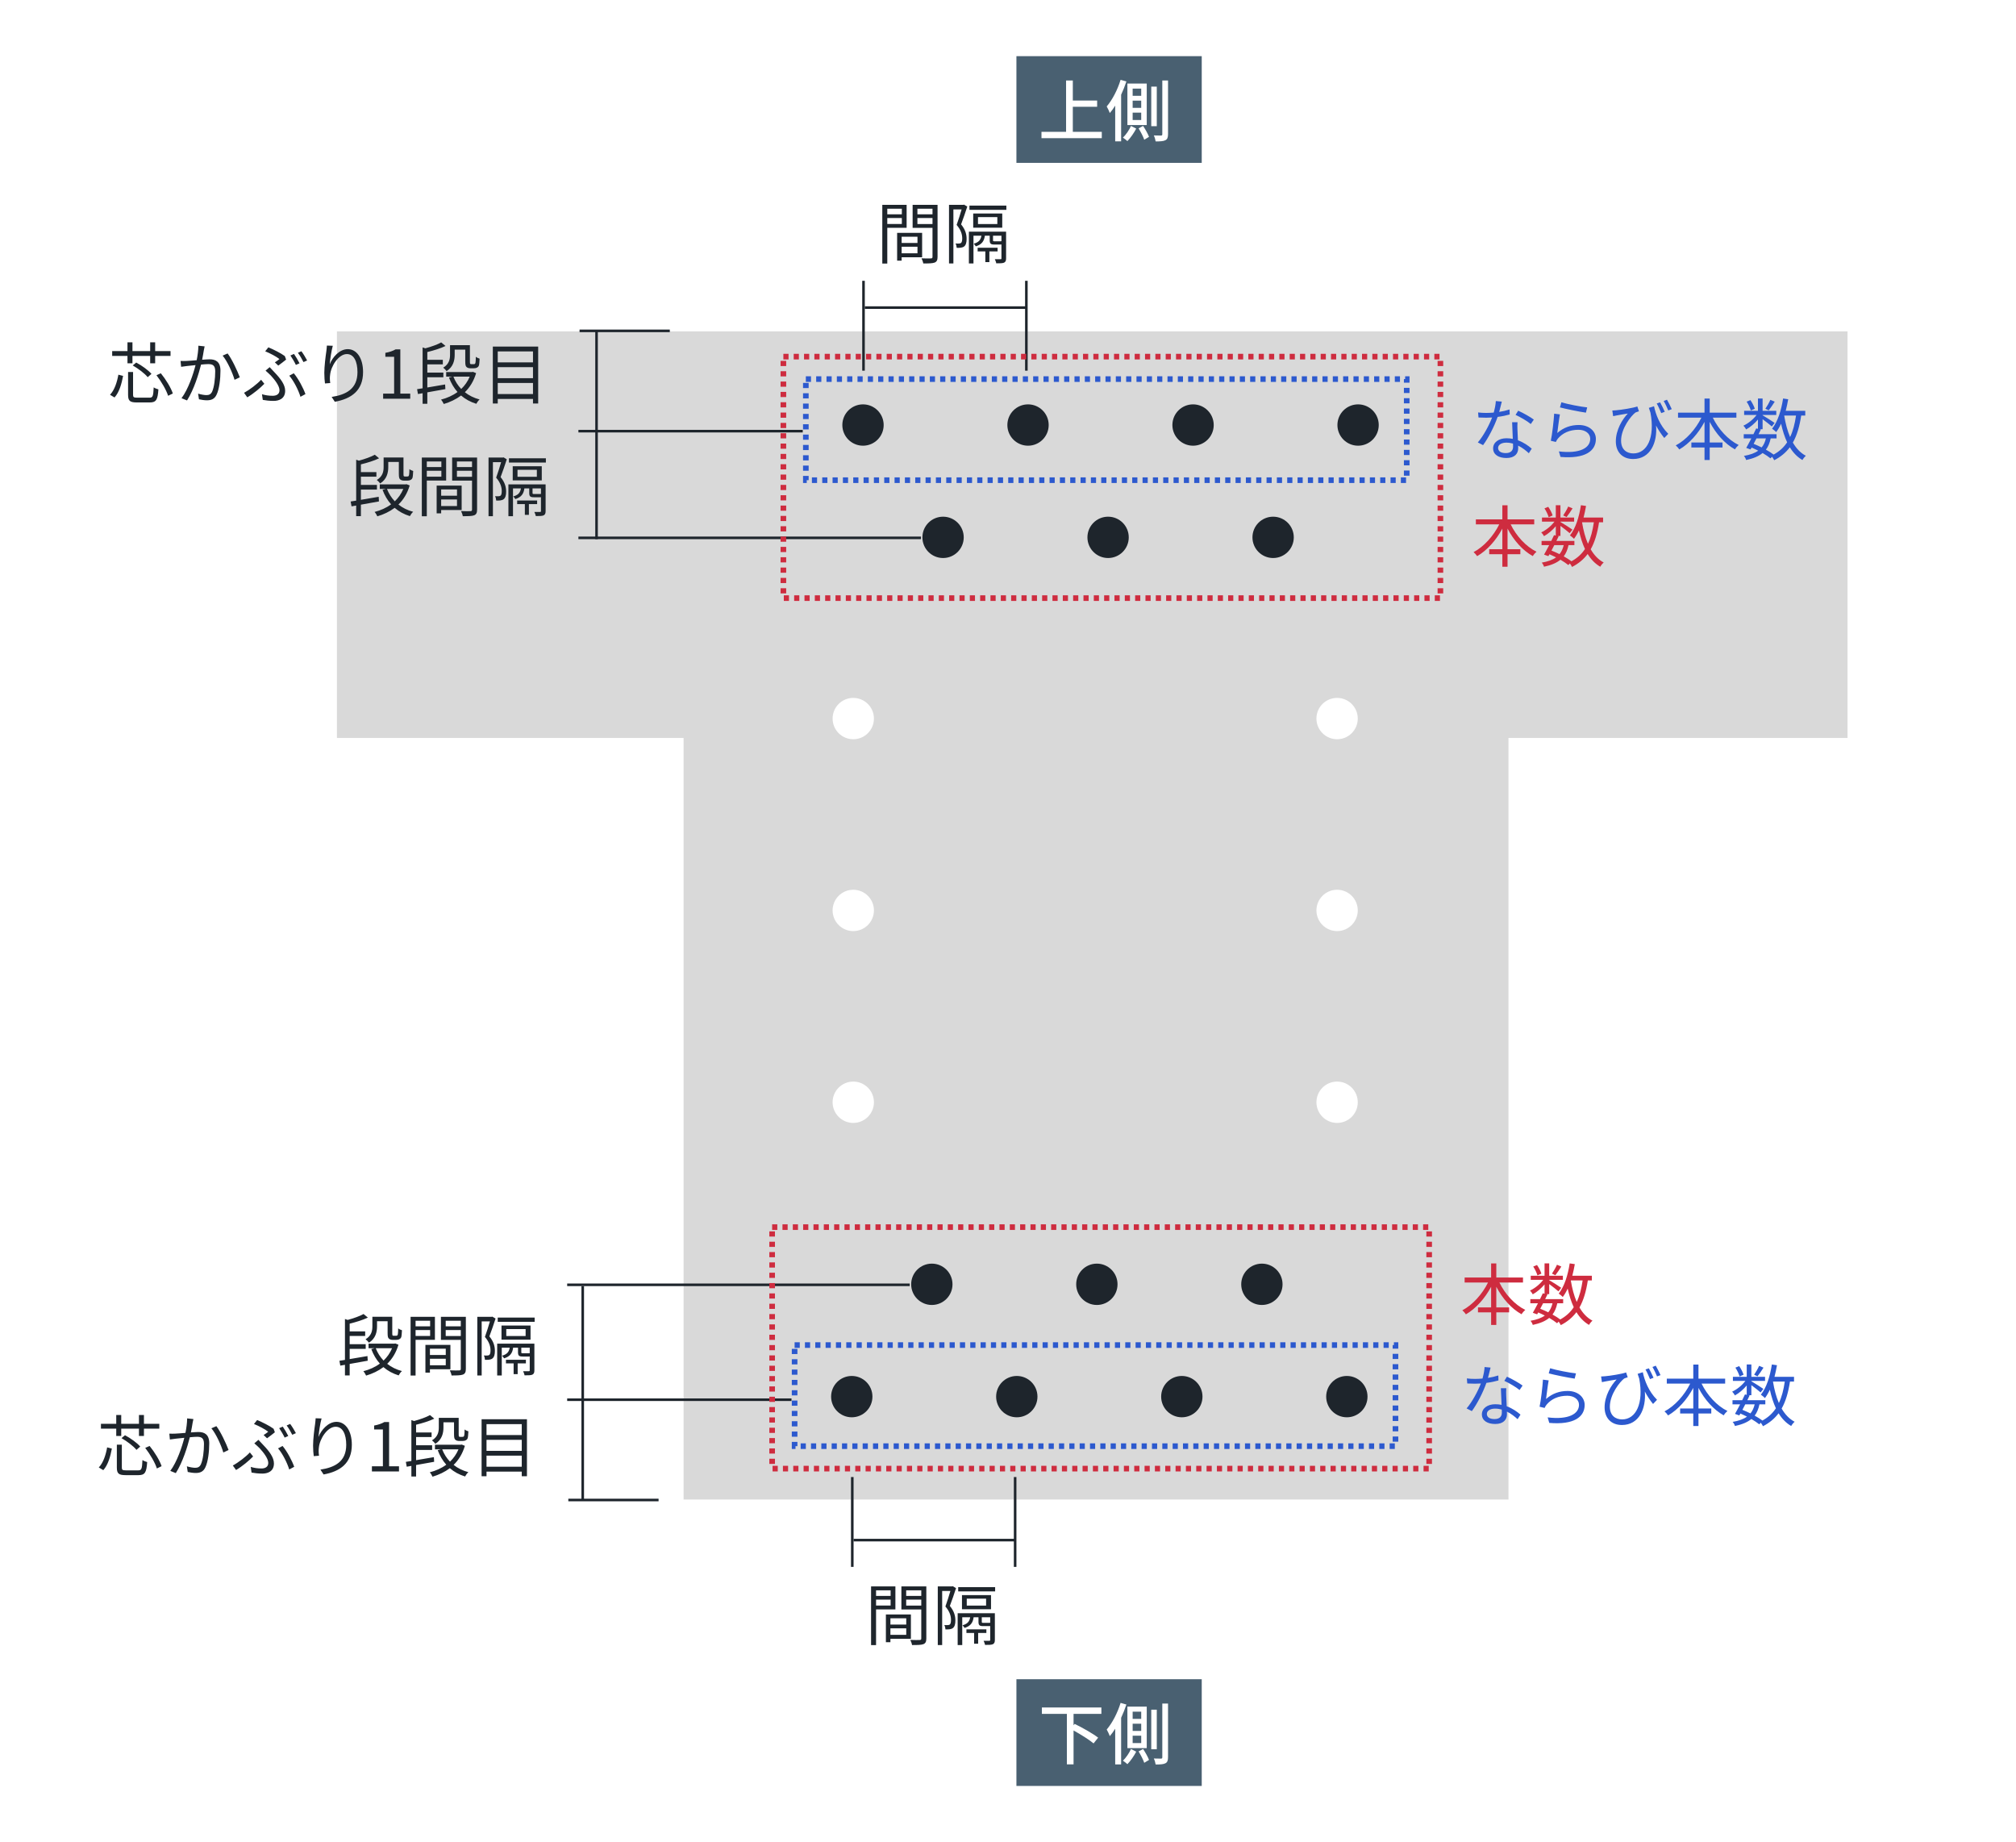 <svg width="359" height="328" viewBox="0 0 359 328" fill="none" xmlns="http://www.w3.org/2000/svg">
<rect width="360" height="328" fill="white"/>
<path d="M60 59H329V131.402H268.621V267H121.73V131.402H60V59Z" fill="#D9D9D9"/>
<circle cx="151.946" cy="162.106" r="3.68" fill="white"/>
<circle cx="151.946" cy="196.264" r="3.68" fill="white"/>
<circle cx="151.946" cy="127.948" r="3.68" fill="white"/>
<circle cx="238.105" cy="162.106" r="3.68" fill="white"/>
<circle cx="238.105" cy="196.264" r="3.68" fill="white"/>
<circle cx="238.105" cy="127.948" r="3.68" fill="white"/>
<circle cx="153.68" cy="75.68" r="3.68" fill="#1E252C"/>
<circle cx="183.067" cy="75.68" r="3.68" fill="#1E252C"/>
<circle cx="212.454" cy="75.68" r="3.68" fill="#1E252C"/>
<circle cx="167.937" cy="95.68" r="3.68" fill="#1E252C"/>
<circle cx="197.324" cy="95.68" r="3.68" fill="#1E252C"/>
<circle cx="226.711" cy="95.68" r="3.68" fill="#1E252C"/>
<circle cx="241.841" cy="75.68" r="3.68" fill="#1E252C"/>
<path d="M69.14 82.252V83.176C69.14 84.148 68.9 85.324 67.7 86.08C67.592 85.912 67.268 85.588 67.1 85.468C68.168 84.808 68.312 83.944 68.312 83.152V81.46H71.852V84.4C71.852 84.628 71.864 84.748 71.924 84.796C71.972 84.832 72.032 84.844 72.116 84.844H72.464C72.56 84.844 72.668 84.832 72.716 84.808C72.776 84.772 72.824 84.688 72.848 84.544C72.884 84.364 72.896 84.004 72.908 83.524C73.052 83.656 73.352 83.8 73.58 83.86C73.556 84.328 73.52 84.868 73.46 85.06C73.388 85.264 73.268 85.384 73.1 85.456C72.968 85.54 72.728 85.576 72.536 85.576H71.924C71.708 85.576 71.42 85.516 71.264 85.36C71.096 85.216 71.024 85.012 71.024 84.352V82.252H69.14ZM67.484 89.284L64.268 89.86V91.9H63.428V90.016L62.6 90.16L62.444 89.296L63.428 89.14V81.856L63.908 82.024C64.976 81.736 66.092 81.34 66.74 80.968L67.508 81.604C66.62 82.036 65.396 82.408 64.268 82.684V84.064H67.028V84.88H64.268V86.344H67.124V87.172H64.268V88.996C65.252 88.84 66.356 88.648 67.436 88.456L67.484 89.284ZM71.816 87.064H68.912C69.236 87.892 69.704 88.636 70.304 89.26C70.94 88.648 71.456 87.928 71.816 87.064ZM72.392 86.212L72.956 86.44C72.536 87.856 71.84 88.972 70.952 89.836C71.684 90.424 72.56 90.856 73.58 91.132C73.364 91.3 73.112 91.66 72.992 91.9C71.948 91.576 71.036 91.084 70.28 90.424C69.368 91.108 68.324 91.6 67.196 91.936C67.1 91.708 66.884 91.348 66.704 91.156C67.772 90.88 68.792 90.436 69.644 89.8C68.996 89.08 68.492 88.204 68.12 87.22L68.708 87.064H67.628V86.248H72.224L72.392 86.212ZM78.596 82.168H76.004V83.164H78.596V82.168ZM76.004 84.88H78.596V83.824H76.004V84.88ZM79.448 85.564H76.004V91.924H75.116V81.472H79.448V85.564ZM81.38 87.148H78.56V88.264H81.38V87.148ZM78.56 90.1H81.38V88.936H78.56V90.1ZM82.208 90.808H78.56V91.408H77.756V86.464H82.208V90.808ZM81.368 84.892H84.056V83.824H81.368V84.892ZM84.056 82.168H81.368V83.164H84.056V82.168ZM84.956 81.472V90.736C84.956 91.3 84.824 91.6 84.428 91.756C84.044 91.9 83.408 91.912 82.412 91.912C82.376 91.66 82.232 91.24 82.1 91C82.832 91.036 83.564 91.024 83.78 91.012C83.984 91.012 84.056 90.94 84.056 90.724V85.576H80.516V81.472H84.956ZM89.672 81.436L90.248 81.784C89.936 82.768 89.504 83.992 89.144 84.952C89.948 85.924 90.128 86.788 90.128 87.532C90.14 88.156 89.996 88.66 89.684 88.888C89.528 89.008 89.336 89.068 89.096 89.104C88.88 89.128 88.616 89.14 88.364 89.128C88.352 88.9 88.28 88.576 88.16 88.348C88.388 88.372 88.616 88.372 88.772 88.36C88.916 88.36 89.036 88.324 89.132 88.264C89.3 88.132 89.348 87.796 89.348 87.436C89.348 86.788 89.156 85.984 88.352 85.048C88.676 84.172 89 83.104 89.24 82.288H87.776V91.912H86.996V81.472H89.54L89.672 81.436ZM95.648 89.764H94.184V91.672H93.464V89.764H92.096V89.116H95.648V89.764ZM96.32 87.928L96.332 87.94V86.968H94.832V87.76C94.832 87.952 94.868 87.964 95.144 87.964H96.068C96.248 87.964 96.296 87.964 96.32 87.928ZM97.16 86.248V91C97.16 91.408 97.076 91.624 96.8 91.768C96.512 91.888 96.08 91.888 95.408 91.888C95.384 91.684 95.252 91.36 95.156 91.156C95.624 91.168 96.032 91.168 96.164 91.156C96.296 91.156 96.332 91.12 96.332 91V88.528C96.284 88.54 96.236 88.54 96.176 88.54H95.084C94.412 88.54 94.244 88.384 94.244 87.76V86.968H93.38C93.248 87.94 92.828 88.54 91.76 88.864C91.7 88.732 91.52 88.504 91.4 88.396C92.288 88.144 92.636 87.724 92.768 86.968H91.352V91.912H90.536V86.248H97.16ZM95.6 84.892V83.656H92.156V84.892H95.6ZM96.476 83.02V85.54H91.304V83.02H96.476ZM90.632 81.604H97.208V82.36H90.632V81.604Z" fill="#1E252C"/>
<path d="M20.396 70.772L19.592 70.292C20.408 69.44 20.852 68.012 21.08 66.716L21.92 66.932C21.668 68.288 21.248 69.836 20.396 70.772ZM23.588 64.688H22.7V63.38H19.976V62.516H22.7V60.956H23.588V62.516H26.744V60.956H27.632V62.516H30.368V63.38H27.632V64.688H26.744V63.38H23.588V64.688ZM23.636 65.072L24.26 64.556C25.256 65.084 26.42 65.924 26.972 66.572L26.3 67.16C25.784 66.512 24.632 65.636 23.636 65.072ZM24.44 70.808H26.624C27.212 70.808 27.296 70.544 27.368 68.972C27.572 69.116 27.956 69.272 28.208 69.332C28.088 71.18 27.812 71.66 26.66 71.66H24.38C23.132 71.66 22.808 71.372 22.808 70.304V66.236H23.696V70.304C23.696 70.712 23.804 70.808 24.44 70.808ZM27.86 66.812L28.64 66.464C29.54 67.568 30.452 69.056 30.776 70.064L29.936 70.472C29.624 69.464 28.736 67.94 27.86 66.812ZM35.324 61.556L36.44 61.676C36.392 61.892 36.344 62.144 36.296 62.372C36.236 62.72 36.128 63.416 35.996 64.052C36.548 64.016 37.04 63.98 37.328 63.98C38.384 63.98 39.26 64.388 39.26 65.996C39.26 67.412 39.056 69.284 38.564 70.28C38.192 71.072 37.604 71.276 36.824 71.276C36.38 71.276 35.804 71.18 35.432 71.096L35.276 70.088C35.768 70.244 36.404 70.352 36.728 70.352C37.172 70.352 37.52 70.256 37.772 69.74C38.144 68.936 38.324 67.4 38.324 66.104C38.324 65.024 37.832 64.832 37.076 64.832C36.788 64.832 36.32 64.868 35.804 64.916C35.372 66.62 34.568 69.284 33.308 71.3L32.324 70.904C33.536 69.284 34.424 66.596 34.82 65.012C34.208 65.072 33.632 65.132 33.32 65.168C33.044 65.204 32.564 65.264 32.252 65.312L32.156 64.268C32.528 64.292 32.84 64.28 33.212 64.268C33.608 64.256 34.304 64.196 35.024 64.136C35.192 63.284 35.324 62.36 35.324 61.556ZM39.644 63.32L40.532 62.936C41.276 63.896 42.296 66.08 42.704 67.184L41.768 67.628C41.42 66.404 40.484 64.316 39.644 63.32ZM52.352 63.02C52.664 63.464 53.096 64.196 53.336 64.688L52.688 64.976C52.46 64.484 52.04 63.764 51.716 63.296L52.352 63.02ZM53.672 62.54C54.008 62.984 54.464 63.74 54.692 64.184L54.044 64.472C53.78 63.956 53.396 63.272 53.048 62.816L53.672 62.54ZM49.556 65.096L48.944 64.52C49.256 64.328 49.592 64.076 49.76 63.932C49.244 63.512 48.14 62.924 47.228 62.552L47.792 61.844C48.704 62.228 50.012 62.876 50.72 63.404L50.948 64.028C50.66 64.268 49.988 64.784 49.556 65.096ZM46.796 71.204L46.652 70.196C47.264 70.376 47.828 70.472 48.572 70.472C49.124 70.472 49.772 70.256 49.772 69.488C49.772 68.684 48.896 67.592 48.248 66.884C47.984 66.62 47.624 66.284 47.288 65.996L48.02 65.372C48.308 65.672 48.608 65.996 48.884 66.296C50 67.46 50.78 68.516 50.78 69.584C50.78 71.048 49.592 71.384 48.728 71.384C47.972 71.384 47.324 71.3 46.796 71.204ZM54.392 70.172L53.504 70.652C53.168 69.524 52.328 67.832 51.512 66.896L52.316 66.464C53.132 67.424 54.02 69.116 54.392 70.172ZM47.072 68.336C46.376 69.056 45.188 70.064 44.036 70.748L43.46 69.944C44.444 69.416 45.824 68.36 46.496 67.616L47.072 68.336ZM58.208 61.532L59.264 61.568C59.012 62.444 58.784 64.04 58.712 64.868C59.18 63.644 60.428 62.168 61.928 62.168C63.512 62.168 64.652 63.752 64.652 66.248C64.652 69.548 62.576 71 59.624 71.54L59.06 70.676C61.64 70.28 63.656 69.248 63.656 66.26C63.656 64.388 63.032 63.044 61.772 63.044C60.296 63.044 58.928 65.192 58.784 66.752C58.724 67.208 58.724 67.616 58.808 68.204L57.872 68.276C57.812 67.832 57.752 67.16 57.752 66.392C57.752 65.264 57.968 63.512 58.112 62.552C58.16 62.18 58.196 61.82 58.208 61.532ZM68.228 71V70.088H70.184V63.524H68.624V62.828C69.404 62.684 69.968 62.48 70.448 62.204H71.288V70.088H73.052V71H68.228ZM80.968 62.252V63.176C80.968 64.148 80.728 65.324 79.528 66.08C79.42 65.912 79.096 65.588 78.928 65.468C79.996 64.808 80.14 63.944 80.14 63.152V61.46H83.68V64.4C83.68 64.628 83.692 64.748 83.752 64.796C83.8 64.832 83.86 64.844 83.944 64.844H84.292C84.388 64.844 84.496 64.832 84.544 64.808C84.604 64.772 84.652 64.688 84.676 64.544C84.712 64.364 84.724 64.004 84.736 63.524C84.88 63.656 85.18 63.8 85.408 63.86C85.384 64.328 85.348 64.868 85.288 65.06C85.216 65.264 85.096 65.384 84.928 65.456C84.796 65.54 84.556 65.576 84.364 65.576H83.752C83.536 65.576 83.248 65.516 83.092 65.36C82.924 65.216 82.852 65.012 82.852 64.352V62.252H80.968ZM79.312 69.284L76.096 69.86V71.9H75.256V70.016L74.428 70.16L74.272 69.296L75.256 69.14V61.856L75.736 62.024C76.804 61.736 77.92 61.34 78.568 60.968L79.336 61.604C78.448 62.036 77.224 62.408 76.096 62.684V64.064H78.856V64.88H76.096V66.344H78.952V67.172H76.096V68.996C77.08 68.84 78.184 68.648 79.264 68.456L79.312 69.284ZM83.644 67.064H80.74C81.064 67.892 81.532 68.636 82.132 69.26C82.768 68.648 83.284 67.928 83.644 67.064ZM84.22 66.212L84.784 66.44C84.364 67.856 83.668 68.972 82.78 69.836C83.512 70.424 84.388 70.856 85.408 71.132C85.192 71.3 84.94 71.66 84.82 71.9C83.776 71.576 82.864 71.084 82.108 70.424C81.196 71.108 80.152 71.6 79.024 71.936C78.928 71.708 78.712 71.348 78.532 71.156C79.6 70.88 80.62 70.436 81.472 69.8C80.824 69.08 80.32 68.204 79.948 67.22L80.536 67.064H79.456V66.248H84.052L84.22 66.212ZM88.636 70.16H94.912V68.192H88.636V70.16ZM94.912 65.372H88.636V67.34H94.912V65.372ZM94.912 62.576H88.636V64.52H94.912V62.576ZM87.76 61.712H95.836V71.852H94.912V71.036H88.636V71.852H87.76V61.712Z" fill="#1E252C"/>
<path d="M273.208 93.364H269.008C270.004 95.416 271.732 97.324 273.616 98.236C273.4 98.416 273.088 98.764 272.956 99.016C271.144 98.02 269.536 96.196 268.456 94.12V97.792H270.736V98.68H268.456V100.912H267.532V98.68H265.192V97.792H267.532V94.12C266.428 96.196 264.808 98.008 263.044 99.028C262.912 98.812 262.612 98.476 262.408 98.308C264.232 97.36 265.972 95.416 266.98 93.364H262.816V92.476H267.532V89.968H268.456V92.476H273.208V93.364ZM279.256 90.196L280.036 90.52C279.688 91.072 279.28 91.672 278.968 92.068L278.368 91.78C278.656 91.36 279.064 90.664 279.256 90.196ZM276.484 91.78L275.776 92.092C275.668 91.672 275.356 91.012 275.032 90.52L275.704 90.244C276.04 90.724 276.364 91.36 276.484 91.78ZM281.74 92.992L281.728 93.028C281.956 94.408 282.292 95.704 282.772 96.82C283.288 95.752 283.612 94.48 283.828 92.992H281.74ZM278.464 97.06H276.784C276.616 97.396 276.436 97.72 276.28 98.032C276.76 98.224 277.24 98.44 277.708 98.668C278.068 98.236 278.308 97.708 278.464 97.06ZM285.472 92.992H284.752C284.452 94.936 283.996 96.52 283.264 97.804C283.864 98.836 284.62 99.652 285.58 100.156C285.376 100.324 285.088 100.672 284.968 100.912C284.044 100.372 283.312 99.604 282.724 98.644C282.016 99.58 281.116 100.348 279.94 100.948C279.868 100.792 279.712 100.528 279.556 100.324L279.28 100.612C278.908 100.312 278.428 99.988 277.876 99.664C277.18 100.24 276.232 100.636 274.948 100.912C274.888 100.672 274.708 100.348 274.54 100.18C275.644 99.988 276.484 99.688 277.096 99.244C276.712 99.052 276.316 98.86 275.92 98.692L275.728 99.028L274.96 98.752C275.224 98.296 275.548 97.684 275.872 97.06H274.516V96.316H276.244C276.424 95.956 276.592 95.608 276.736 95.284L277.048 95.356V93.7C276.448 94.408 275.68 95.068 274.948 95.464C274.84 95.26 274.624 94.948 274.456 94.792C275.308 94.408 276.22 93.664 276.808 92.884H274.588V92.152H277.048V89.956H277.876V92.152H280.312V92.884H277.876V92.944C278.392 93.244 279.688 94.06 280.012 94.3L279.52 94.936C279.208 94.648 278.452 94.072 277.876 93.64V95.428H277.36L277.564 95.476C277.432 95.74 277.3 96.028 277.156 96.316H280.36V97.06H279.316C279.148 97.864 278.872 98.524 278.464 99.064C278.992 99.352 279.472 99.664 279.844 99.94C280.864 99.376 281.656 98.656 282.244 97.756C281.788 96.784 281.44 95.668 281.164 94.444C280.912 95.008 280.612 95.512 280.288 95.944C280.156 95.776 279.772 95.476 279.568 95.332C280.576 94.072 281.2 92.068 281.524 89.956L282.436 90.088C282.316 90.796 282.16 91.492 281.992 92.152H285.472V92.992Z" fill="#CE2C3F"/>
<path d="M273.136 74.712L272.596 75.504C271.96 74.964 270.676 74.232 269.884 73.872L270.352 73.128C271.216 73.512 272.572 74.28 273.136 74.712ZM268.816 72.912L268.84 73.8C268.216 73.98 267.472 74.136 266.692 74.232C266.104 75.912 265.048 77.976 264.1 79.26L263.164 78.78C264.16 77.628 265.168 75.732 265.708 74.34C265.36 74.364 265.012 74.376 264.664 74.376C264.22 74.376 263.728 74.364 263.284 74.34L263.212 73.44C263.656 73.5 264.16 73.524 264.676 73.524C265.096 73.524 265.54 73.5 265.996 73.464C266.176 72.804 266.344 72.048 266.368 71.412L267.436 71.508C267.316 71.94 267.16 72.66 266.968 73.344C267.592 73.248 268.216 73.104 268.816 72.912ZM269.44 79.548C269.44 79.392 269.44 79.2 269.428 78.984C269.056 78.876 268.648 78.816 268.228 78.816C267.352 78.816 266.776 79.212 266.776 79.752C266.776 80.304 267.22 80.676 268.144 80.676C269.116 80.676 269.44 80.136 269.44 79.548ZM269.272 75.18H270.232C270.196 75.672 270.208 76.02 270.22 76.464C270.232 76.896 270.28 77.676 270.304 78.396C271.324 78.768 272.152 79.356 272.764 79.884L272.248 80.7C271.744 80.244 271.108 79.716 270.34 79.344C270.352 79.524 270.352 79.692 270.352 79.824C270.352 80.772 269.728 81.552 268.264 81.552C266.956 81.552 265.888 81.012 265.888 79.836C265.888 78.744 266.92 78.036 268.264 78.036C268.66 78.036 269.044 78.072 269.392 78.144C269.356 77.172 269.296 76.008 269.272 75.18ZM277.792 72.54L278.044 71.628C279.064 71.952 281.584 72.444 282.64 72.54L282.412 73.476C281.284 73.32 278.704 72.792 277.792 72.54ZM277.78 73.788C277.624 74.604 277.42 76.332 277.312 77.1C278.452 76.104 279.736 75.672 281.152 75.672C282.976 75.672 284.188 76.764 284.188 78.156C284.188 80.292 282.304 81.732 277.888 81.36L277.6 80.376C281.344 80.832 283.18 79.752 283.18 78.132C283.18 77.184 282.304 76.524 281.092 76.524C279.508 76.524 278.26 77.1 277.42 78.096C277.252 78.3 277.144 78.504 277.06 78.696L276.16 78.48C276.4 77.4 276.688 74.904 276.76 73.656L277.78 73.788ZM296.452 73.32L295.828 73.56C295.6 73.02 295.288 72.3 295.024 71.844L295.624 71.64C295.864 72.084 296.248 72.828 296.452 73.32ZM293.62 72.624L294.544 72.336C294.844 73.776 295.552 75.72 297.076 77.244L296.368 77.988C295.828 77.328 295.348 76.608 294.904 75.768C295.156 78.768 293.908 81.732 290.824 81.732C288.916 81.732 287.74 80.496 287.74 78.588C287.74 76.548 288.904 74.64 289.876 73.632C289.276 73.728 288.388 73.872 287.92 73.968C287.716 74.004 287.5 74.052 287.26 74.1L287.116 73.092C287.296 73.092 287.536 73.08 287.752 73.056C288.784 72.972 290.872 72.636 291.568 72.372L291.856 73.236C291.7 73.296 291.4 73.368 291.232 73.452C290.476 74.016 288.676 76.26 288.676 78.456C288.676 80.088 289.708 80.736 290.86 80.736C293.332 80.736 294.736 77.868 293.908 73.488C293.812 73.212 293.716 72.924 293.62 72.624ZM296.26 71.4L296.848 71.172C297.112 71.616 297.472 72.348 297.7 72.852L297.076 73.08C296.848 72.54 296.536 71.844 296.26 71.4ZM309.208 74.364H305.008C306.004 76.416 307.732 78.324 309.616 79.236C309.4 79.416 309.088 79.764 308.956 80.016C307.144 79.02 305.536 77.196 304.456 75.12V78.792H306.736V79.68H304.456V81.912H303.532V79.68H301.192V78.792H303.532V75.12C302.428 77.196 300.808 79.008 299.044 80.028C298.912 79.812 298.612 79.476 298.408 79.308C300.232 78.36 301.972 76.416 302.98 74.364H298.816V73.476H303.532V70.968H304.456V73.476H309.208V74.364ZM315.256 71.196L316.036 71.52C315.688 72.072 315.28 72.672 314.968 73.068L314.368 72.78C314.656 72.36 315.064 71.664 315.256 71.196ZM312.484 72.78L311.776 73.092C311.668 72.672 311.356 72.012 311.032 71.52L311.704 71.244C312.04 71.724 312.364 72.36 312.484 72.78ZM317.74 73.992L317.728 74.028C317.956 75.408 318.292 76.704 318.772 77.82C319.288 76.752 319.612 75.48 319.828 73.992H317.74ZM314.464 78.06H312.784C312.616 78.396 312.436 78.72 312.28 79.032C312.76 79.224 313.24 79.44 313.708 79.668C314.068 79.236 314.308 78.708 314.464 78.06ZM321.472 73.992H320.752C320.452 75.936 319.996 77.52 319.264 78.804C319.864 79.836 320.62 80.652 321.58 81.156C321.376 81.324 321.088 81.672 320.968 81.912C320.044 81.372 319.312 80.604 318.724 79.644C318.016 80.58 317.116 81.348 315.94 81.948C315.868 81.792 315.712 81.528 315.556 81.324L315.28 81.612C314.908 81.312 314.428 80.988 313.876 80.664C313.18 81.24 312.232 81.636 310.948 81.912C310.888 81.672 310.708 81.348 310.54 81.18C311.644 80.988 312.484 80.688 313.096 80.244C312.712 80.052 312.316 79.86 311.92 79.692L311.728 80.028L310.96 79.752C311.224 79.296 311.548 78.684 311.872 78.06H310.516V77.316H312.244C312.424 76.956 312.592 76.608 312.736 76.284L313.048 76.356V74.7C312.448 75.408 311.68 76.068 310.948 76.464C310.84 76.26 310.624 75.948 310.456 75.792C311.308 75.408 312.22 74.664 312.808 73.884H310.588V73.152H313.048V70.956H313.876V73.152H316.312V73.884H313.876V73.944C314.392 74.244 315.688 75.06 316.012 75.3L315.52 75.936C315.208 75.648 314.452 75.072 313.876 74.64V76.428H313.36L313.564 76.476C313.432 76.74 313.3 77.028 313.156 77.316H316.36V78.06H315.316C315.148 78.864 314.872 79.524 314.464 80.064C314.992 80.352 315.472 80.664 315.844 80.94C316.864 80.376 317.656 79.656 318.244 78.756C317.788 77.784 317.44 76.668 317.164 75.444C316.912 76.008 316.612 76.512 316.288 76.944C316.156 76.776 315.772 76.476 315.568 76.332C316.576 75.072 317.2 73.068 317.524 70.956L318.436 71.088C318.316 71.796 318.16 72.492 317.992 73.152H321.472V73.992Z" fill="#2C59CE"/>
<line x1="153.77" y1="66" x2="153.77" y2="50" stroke="#1E252C" stroke-width="0.459"/>
<line x1="182.77" y1="66" x2="182.77" y2="50" stroke="#1E252C" stroke-width="0.459"/>
<line x1="154" y1="54.77" x2="182.928" y2="54.77" stroke="#1E252C" stroke-width="0.459"/>
<line x1="103.204" y1="58.913" x2="119.275" y2="58.913" stroke="#1E252C" stroke-width="0.459"/>
<line x1="106.23" y1="59" x2="106.23" y2="96" stroke="#1E252C" stroke-width="0.459"/>
<line x1="103" y1="76.77" x2="142.948" y2="76.77" stroke="#1E252C" stroke-width="0.459"/>
<line x1="103" y1="95.77" x2="164" y2="95.77" stroke="#1E252C" stroke-width="0.459"/>
<path d="M160.596 37.168H158.004V38.164H160.596V37.168ZM158.004 39.88H160.596V38.824H158.004V39.88ZM161.448 40.564H158.004V46.924H157.116V36.472H161.448V40.564ZM163.38 42.148H160.56V43.264H163.38V42.148ZM160.56 45.1H163.38V43.936H160.56V45.1ZM164.208 45.808H160.56V46.408H159.756V41.464H164.208V45.808ZM163.368 39.892H166.056V38.824H163.368V39.892ZM166.056 37.168H163.368V38.164H166.056V37.168ZM166.956 36.472V45.736C166.956 46.3 166.824 46.6 166.428 46.756C166.044 46.9 165.408 46.912 164.412 46.912C164.376 46.66 164.232 46.24 164.1 46C164.832 46.036 165.564 46.024 165.78 46.012C165.984 46.012 166.056 45.94 166.056 45.724V40.576H162.516V36.472H166.956ZM171.672 36.436L172.248 36.784C171.936 37.768 171.504 38.992 171.144 39.952C171.948 40.924 172.128 41.788 172.128 42.532C172.14 43.156 171.996 43.66 171.684 43.888C171.528 44.008 171.336 44.068 171.096 44.104C170.88 44.128 170.616 44.14 170.364 44.128C170.352 43.9 170.28 43.576 170.16 43.348C170.388 43.372 170.616 43.372 170.772 43.36C170.916 43.36 171.036 43.324 171.132 43.264C171.3 43.132 171.348 42.796 171.348 42.436C171.348 41.788 171.156 40.984 170.352 40.048C170.676 39.172 171 38.104 171.24 37.288H169.776V46.912H168.996V36.472H171.54L171.672 36.436ZM177.648 44.764H176.184V46.672H175.464V44.764H174.096V44.116H177.648V44.764ZM178.32 42.928L178.332 42.94V41.968H176.832V42.76C176.832 42.952 176.868 42.964 177.144 42.964H178.068C178.248 42.964 178.296 42.964 178.32 42.928ZM179.16 41.248V46C179.16 46.408 179.076 46.624 178.8 46.768C178.512 46.888 178.08 46.888 177.408 46.888C177.384 46.684 177.252 46.36 177.156 46.156C177.624 46.168 178.032 46.168 178.164 46.156C178.296 46.156 178.332 46.12 178.332 46V43.528C178.284 43.54 178.236 43.54 178.176 43.54H177.084C176.412 43.54 176.244 43.384 176.244 42.76V41.968H175.38C175.248 42.94 174.828 43.54 173.76 43.864C173.7 43.732 173.52 43.504 173.4 43.396C174.288 43.144 174.636 42.724 174.768 41.968H173.352V46.912H172.536V41.248H179.16ZM177.6 39.892V38.656H174.156V39.892H177.6ZM178.476 38.02V40.54H173.304V38.02H178.476ZM172.632 36.604H179.208V37.36H172.632V36.604Z" fill="#1E252C"/>
<rect x="139.5" y="63.5" width="117" height="43" stroke="#CE2C3F" stroke-dasharray="0.92 0.92"/>
<rect x="143.5" y="67.5" width="107" height="18" stroke="#2C59CE" stroke-dasharray="0.92 0.92"/>
<rect x="181" y="10" width="33" height="19" fill="#496071"/>
<path d="M191.042 23.478H196.202V24.606H185.462V23.478H189.842V14.334H191.042V17.898H195.374V19.014H191.042V23.478ZM203.222 17.058V15.774H201.698V17.058H203.222ZM203.222 19.206V17.922H201.698V19.206H203.222ZM203.222 21.366V20.058H201.698V21.366H203.222ZM204.206 14.874V22.266H200.762V14.874H204.206ZM199.55 14.214L200.582 14.502C200.318 15.294 200.006 16.098 199.646 16.866V25.17H198.59V18.81C198.278 19.302 197.966 19.746 197.63 20.13C197.534 19.854 197.246 19.23 197.078 18.954C198.074 17.79 198.998 16.014 199.55 14.214ZM201.398 22.422L202.334 22.902C201.938 23.658 201.302 24.582 200.762 25.122C200.57 24.942 200.198 24.654 199.958 24.498C200.522 23.994 201.11 23.094 201.398 22.422ZM202.754 22.854L203.558 22.422C203.966 23.034 204.422 23.85 204.614 24.366L203.762 24.882C203.594 24.354 203.138 23.49 202.754 22.854ZM205.994 15.426V22.47H205.01V15.426H205.994ZM206.978 14.334H207.998V23.886C207.998 24.486 207.866 24.798 207.53 24.966C207.194 25.146 206.642 25.182 205.79 25.182C205.754 24.894 205.622 24.426 205.466 24.114C206.054 24.138 206.582 24.138 206.75 24.138C206.918 24.126 206.978 24.078 206.978 23.898V14.334Z" fill="white"/>
<circle cx="151.68" cy="248.68" r="3.68" fill="#1E252C"/>
<circle cx="181.067" cy="248.68" r="3.68" fill="#1E252C"/>
<circle cx="210.454" cy="248.68" r="3.68" fill="#1E252C"/>
<circle cx="165.937" cy="228.68" r="3.68" fill="#1E252C"/>
<circle cx="195.324" cy="228.68" r="3.68" fill="#1E252C"/>
<circle cx="224.711" cy="228.68" r="3.68" fill="#1E252C"/>
<circle cx="239.841" cy="248.68" r="3.68" fill="#1E252C"/>
<path d="M67.14 235.252V236.176C67.14 237.148 66.9 238.324 65.7 239.08C65.592 238.912 65.268 238.588 65.1 238.468C66.168 237.808 66.312 236.944 66.312 236.152V234.46H69.852V237.4C69.852 237.628 69.864 237.748 69.924 237.796C69.972 237.832 70.032 237.844 70.116 237.844H70.464C70.56 237.844 70.668 237.832 70.716 237.808C70.776 237.772 70.824 237.688 70.848 237.544C70.884 237.364 70.896 237.004 70.908 236.524C71.052 236.656 71.352 236.8 71.58 236.86C71.556 237.328 71.52 237.868 71.46 238.06C71.388 238.264 71.268 238.384 71.1 238.456C70.968 238.54 70.728 238.576 70.536 238.576H69.924C69.708 238.576 69.42 238.516 69.264 238.36C69.096 238.216 69.024 238.012 69.024 237.352V235.252H67.14ZM65.484 242.284L62.268 242.86V244.9H61.428V243.016L60.6 243.16L60.444 242.296L61.428 242.14V234.856L61.908 235.024C62.976 234.736 64.092 234.34 64.74 233.968L65.508 234.604C64.62 235.036 63.396 235.408 62.268 235.684V237.064H65.028V237.88H62.268V239.344H65.124V240.172H62.268V241.996C63.252 241.84 64.356 241.648 65.436 241.456L65.484 242.284ZM69.816 240.064H66.912C67.236 240.892 67.704 241.636 68.304 242.26C68.94 241.648 69.456 240.928 69.816 240.064ZM70.392 239.212L70.956 239.44C70.536 240.856 69.84 241.972 68.952 242.836C69.684 243.424 70.56 243.856 71.58 244.132C71.364 244.3 71.112 244.66 70.992 244.9C69.948 244.576 69.036 244.084 68.28 243.424C67.368 244.108 66.324 244.6 65.196 244.936C65.1 244.708 64.884 244.348 64.704 244.156C65.772 243.88 66.792 243.436 67.644 242.8C66.996 242.08 66.492 241.204 66.12 240.22L66.708 240.064H65.628V239.248H70.224L70.392 239.212ZM76.596 235.168H74.004V236.164H76.596V235.168ZM74.004 237.88H76.596V236.824H74.004V237.88ZM77.448 238.564H74.004V244.924H73.116V234.472H77.448V238.564ZM79.38 240.148H76.56V241.264H79.38V240.148ZM76.56 243.1H79.38V241.936H76.56V243.1ZM80.208 243.808H76.56V244.408H75.756V239.464H80.208V243.808ZM79.368 237.892H82.056V236.824H79.368V237.892ZM82.056 235.168H79.368V236.164H82.056V235.168ZM82.956 234.472V243.736C82.956 244.3 82.824 244.6 82.428 244.756C82.044 244.9 81.408 244.912 80.412 244.912C80.376 244.66 80.232 244.24 80.1 244C80.832 244.036 81.564 244.024 81.78 244.012C81.984 244.012 82.056 243.94 82.056 243.724V238.576H78.516V234.472H82.956ZM87.672 234.436L88.248 234.784C87.936 235.768 87.504 236.992 87.144 237.952C87.948 238.924 88.128 239.788 88.128 240.532C88.14 241.156 87.996 241.66 87.684 241.888C87.528 242.008 87.336 242.068 87.096 242.104C86.88 242.128 86.616 242.14 86.364 242.128C86.352 241.9 86.28 241.576 86.16 241.348C86.388 241.372 86.616 241.372 86.772 241.36C86.916 241.36 87.036 241.324 87.132 241.264C87.3 241.132 87.348 240.796 87.348 240.436C87.348 239.788 87.156 238.984 86.352 238.048C86.676 237.172 87 236.104 87.24 235.288H85.776V244.912H84.996V234.472H87.54L87.672 234.436ZM93.648 242.764H92.184V244.672H91.464V242.764H90.096V242.116H93.648V242.764ZM94.32 240.928L94.332 240.94V239.968H92.832V240.76C92.832 240.952 92.868 240.964 93.144 240.964H94.068C94.248 240.964 94.296 240.964 94.32 240.928ZM95.16 239.248V244C95.16 244.408 95.076 244.624 94.8 244.768C94.512 244.888 94.08 244.888 93.408 244.888C93.384 244.684 93.252 244.36 93.156 244.156C93.624 244.168 94.032 244.168 94.164 244.156C94.296 244.156 94.332 244.12 94.332 244V241.528C94.284 241.54 94.236 241.54 94.176 241.54H93.084C92.412 241.54 92.244 241.384 92.244 240.76V239.968H91.38C91.248 240.94 90.828 241.54 89.76 241.864C89.7 241.732 89.52 241.504 89.4 241.396C90.288 241.144 90.636 240.724 90.768 239.968H89.352V244.912H88.536V239.248H95.16ZM93.6 237.892V236.656H90.156V237.892H93.6ZM94.476 236.02V238.54H89.304V236.02H94.476ZM88.632 234.604H95.208V235.36H88.632V234.604Z" fill="#1E252C"/>
<path d="M18.396 261.772L17.592 261.292C18.408 260.44 18.852 259.012 19.08 257.716L19.92 257.932C19.668 259.288 19.248 260.836 18.396 261.772ZM21.588 255.688H20.7V254.38H17.976V253.516H20.7V251.956H21.588V253.516H24.744V251.956H25.632V253.516H28.368V254.38H25.632V255.688H24.744V254.38H21.588V255.688ZM21.636 256.072L22.26 255.556C23.256 256.084 24.42 256.924 24.972 257.572L24.3 258.16C23.784 257.512 22.632 256.636 21.636 256.072ZM22.44 261.808H24.624C25.212 261.808 25.296 261.544 25.368 259.972C25.572 260.116 25.956 260.272 26.208 260.332C26.088 262.18 25.812 262.66 24.66 262.66H22.38C21.132 262.66 20.808 262.372 20.808 261.304V257.236H21.696V261.304C21.696 261.712 21.804 261.808 22.44 261.808ZM25.86 257.812L26.64 257.464C27.54 258.568 28.452 260.056 28.776 261.064L27.936 261.472C27.624 260.464 26.736 258.94 25.86 257.812ZM33.324 252.556L34.44 252.676C34.392 252.892 34.344 253.144 34.296 253.372C34.236 253.72 34.128 254.416 33.996 255.052C34.548 255.016 35.04 254.98 35.328 254.98C36.384 254.98 37.26 255.388 37.26 256.996C37.26 258.412 37.056 260.284 36.564 261.28C36.192 262.072 35.604 262.276 34.824 262.276C34.38 262.276 33.804 262.18 33.432 262.096L33.276 261.088C33.768 261.244 34.404 261.352 34.728 261.352C35.172 261.352 35.52 261.256 35.772 260.74C36.144 259.936 36.324 258.4 36.324 257.104C36.324 256.024 35.832 255.832 35.076 255.832C34.788 255.832 34.32 255.868 33.804 255.916C33.372 257.62 32.568 260.284 31.308 262.3L30.324 261.904C31.536 260.284 32.424 257.596 32.82 256.012C32.208 256.072 31.632 256.132 31.32 256.168C31.044 256.204 30.564 256.264 30.252 256.312L30.156 255.268C30.528 255.292 30.84 255.28 31.212 255.268C31.608 255.256 32.304 255.196 33.024 255.136C33.192 254.284 33.324 253.36 33.324 252.556ZM37.644 254.32L38.532 253.936C39.276 254.896 40.296 257.08 40.704 258.184L39.768 258.628C39.42 257.404 38.484 255.316 37.644 254.32ZM50.352 254.02C50.664 254.464 51.096 255.196 51.336 255.688L50.688 255.976C50.46 255.484 50.04 254.764 49.716 254.296L50.352 254.02ZM51.672 253.54C52.008 253.984 52.464 254.74 52.692 255.184L52.044 255.472C51.78 254.956 51.396 254.272 51.048 253.816L51.672 253.54ZM47.556 256.096L46.944 255.52C47.256 255.328 47.592 255.076 47.76 254.932C47.244 254.512 46.14 253.924 45.228 253.552L45.792 252.844C46.704 253.228 48.012 253.876 48.72 254.404L48.948 255.028C48.66 255.268 47.988 255.784 47.556 256.096ZM44.796 262.204L44.652 261.196C45.264 261.376 45.828 261.472 46.572 261.472C47.124 261.472 47.772 261.256 47.772 260.488C47.772 259.684 46.896 258.592 46.248 257.884C45.984 257.62 45.624 257.284 45.288 256.996L46.02 256.372C46.308 256.672 46.608 256.996 46.884 257.296C48 258.46 48.78 259.516 48.78 260.584C48.78 262.048 47.592 262.384 46.728 262.384C45.972 262.384 45.324 262.3 44.796 262.204ZM52.392 261.172L51.504 261.652C51.168 260.524 50.328 258.832 49.512 257.896L50.316 257.464C51.132 258.424 52.02 260.116 52.392 261.172ZM45.072 259.336C44.376 260.056 43.188 261.064 42.036 261.748L41.46 260.944C42.444 260.416 43.824 259.36 44.496 258.616L45.072 259.336ZM56.208 252.532L57.264 252.568C57.012 253.444 56.784 255.04 56.712 255.868C57.18 254.644 58.428 253.168 59.928 253.168C61.512 253.168 62.652 254.752 62.652 257.248C62.652 260.548 60.576 262 57.624 262.54L57.06 261.676C59.64 261.28 61.656 260.248 61.656 257.26C61.656 255.388 61.032 254.044 59.772 254.044C58.296 254.044 56.928 256.192 56.784 257.752C56.724 258.208 56.724 258.616 56.808 259.204L55.872 259.276C55.812 258.832 55.752 258.16 55.752 257.392C55.752 256.264 55.968 254.512 56.112 253.552C56.16 253.18 56.196 252.82 56.208 252.532ZM66.228 262V261.088H68.184V254.524H66.624V253.828C67.404 253.684 67.968 253.48 68.448 253.204H69.288V261.088H71.052V262H66.228ZM78.968 253.252V254.176C78.968 255.148 78.728 256.324 77.528 257.08C77.42 256.912 77.096 256.588 76.928 256.468C77.996 255.808 78.14 254.944 78.14 254.152V252.46H81.68V255.4C81.68 255.628 81.692 255.748 81.752 255.796C81.8 255.832 81.86 255.844 81.944 255.844H82.292C82.388 255.844 82.496 255.832 82.544 255.808C82.604 255.772 82.652 255.688 82.676 255.544C82.712 255.364 82.724 255.004 82.736 254.524C82.88 254.656 83.18 254.8 83.408 254.86C83.384 255.328 83.348 255.868 83.288 256.06C83.216 256.264 83.096 256.384 82.928 256.456C82.796 256.54 82.556 256.576 82.364 256.576H81.752C81.536 256.576 81.248 256.516 81.092 256.36C80.924 256.216 80.852 256.012 80.852 255.352V253.252H78.968ZM77.312 260.284L74.096 260.86V262.9H73.256V261.016L72.428 261.16L72.272 260.296L73.256 260.14V252.856L73.736 253.024C74.804 252.736 75.92 252.34 76.568 251.968L77.336 252.604C76.448 253.036 75.224 253.408 74.096 253.684V255.064H76.856V255.88H74.096V257.344H76.952V258.172H74.096V259.996C75.08 259.84 76.184 259.648 77.264 259.456L77.312 260.284ZM81.644 258.064H78.74C79.064 258.892 79.532 259.636 80.132 260.26C80.768 259.648 81.284 258.928 81.644 258.064ZM82.22 257.212L82.784 257.44C82.364 258.856 81.668 259.972 80.78 260.836C81.512 261.424 82.388 261.856 83.408 262.132C83.192 262.3 82.94 262.66 82.82 262.9C81.776 262.576 80.864 262.084 80.108 261.424C79.196 262.108 78.152 262.6 77.024 262.936C76.928 262.708 76.712 262.348 76.532 262.156C77.6 261.88 78.62 261.436 79.472 260.8C78.824 260.08 78.32 259.204 77.948 258.22L78.536 258.064H77.456V257.248H82.052L82.22 257.212ZM86.636 261.16H92.912V259.192H86.636V261.16ZM92.912 256.372H86.636V258.34H92.912V256.372ZM92.912 253.576H86.636V255.52H92.912V253.576ZM85.76 252.712H93.836V262.852H92.912V262.036H86.636V262.852H85.76V252.712Z" fill="#1E252C"/>
<path d="M271.208 228.364H267.008C268.004 230.416 269.732 232.324 271.616 233.236C271.4 233.416 271.088 233.764 270.956 234.016C269.144 233.02 267.536 231.196 266.456 229.12V232.792H268.736V233.68H266.456V235.912H265.532V233.68H263.192V232.792H265.532V229.12C264.428 231.196 262.808 233.008 261.044 234.028C260.912 233.812 260.612 233.476 260.408 233.308C262.232 232.36 263.972 230.416 264.98 228.364H260.816V227.476H265.532V224.968H266.456V227.476H271.208V228.364ZM277.256 225.196L278.036 225.52C277.688 226.072 277.28 226.672 276.968 227.068L276.368 226.78C276.656 226.36 277.064 225.664 277.256 225.196ZM274.484 226.78L273.776 227.092C273.668 226.672 273.356 226.012 273.032 225.52L273.704 225.244C274.04 225.724 274.364 226.36 274.484 226.78ZM279.74 227.992L279.728 228.028C279.956 229.408 280.292 230.704 280.772 231.82C281.288 230.752 281.612 229.48 281.828 227.992H279.74ZM276.464 232.06H274.784C274.616 232.396 274.436 232.72 274.28 233.032C274.76 233.224 275.24 233.44 275.708 233.668C276.068 233.236 276.308 232.708 276.464 232.06ZM283.472 227.992H282.752C282.452 229.936 281.996 231.52 281.264 232.804C281.864 233.836 282.62 234.652 283.58 235.156C283.376 235.324 283.088 235.672 282.968 235.912C282.044 235.372 281.312 234.604 280.724 233.644C280.016 234.58 279.116 235.348 277.94 235.948C277.868 235.792 277.712 235.528 277.556 235.324L277.28 235.612C276.908 235.312 276.428 234.988 275.876 234.664C275.18 235.24 274.232 235.636 272.948 235.912C272.888 235.672 272.708 235.348 272.54 235.18C273.644 234.988 274.484 234.688 275.096 234.244C274.712 234.052 274.316 233.86 273.92 233.692L273.728 234.028L272.96 233.752C273.224 233.296 273.548 232.684 273.872 232.06H272.516V231.316H274.244C274.424 230.956 274.592 230.608 274.736 230.284L275.048 230.356V228.7C274.448 229.408 273.68 230.068 272.948 230.464C272.84 230.26 272.624 229.948 272.456 229.792C273.308 229.408 274.22 228.664 274.808 227.884H272.588V227.152H275.048V224.956H275.876V227.152H278.312V227.884H275.876V227.944C276.392 228.244 277.688 229.06 278.012 229.3L277.52 229.936C277.208 229.648 276.452 229.072 275.876 228.64V230.428H275.36L275.564 230.476C275.432 230.74 275.3 231.028 275.156 231.316H278.36V232.06H277.316C277.148 232.864 276.872 233.524 276.464 234.064C276.992 234.352 277.472 234.664 277.844 234.94C278.864 234.376 279.656 233.656 280.244 232.756C279.788 231.784 279.44 230.668 279.164 229.444C278.912 230.008 278.612 230.512 278.288 230.944C278.156 230.776 277.772 230.476 277.568 230.332C278.576 229.072 279.2 227.068 279.524 224.956L280.436 225.088C280.316 225.796 280.16 226.492 279.992 227.152H283.472V227.992Z" fill="#CE2C3F"/>
<path d="M271.136 246.712L270.596 247.504C269.96 246.964 268.676 246.232 267.884 245.872L268.352 245.128C269.216 245.512 270.572 246.28 271.136 246.712ZM266.816 244.912L266.84 245.8C266.216 245.98 265.472 246.136 264.692 246.232C264.104 247.912 263.048 249.976 262.1 251.26L261.164 250.78C262.16 249.628 263.168 247.732 263.708 246.34C263.36 246.364 263.012 246.376 262.664 246.376C262.22 246.376 261.728 246.364 261.284 246.34L261.212 245.44C261.656 245.5 262.16 245.524 262.676 245.524C263.096 245.524 263.54 245.5 263.996 245.464C264.176 244.804 264.344 244.048 264.368 243.412L265.436 243.508C265.316 243.94 265.16 244.66 264.968 245.344C265.592 245.248 266.216 245.104 266.816 244.912ZM267.44 251.548C267.44 251.392 267.44 251.2 267.428 250.984C267.056 250.876 266.648 250.816 266.228 250.816C265.352 250.816 264.776 251.212 264.776 251.752C264.776 252.304 265.22 252.676 266.144 252.676C267.116 252.676 267.44 252.136 267.44 251.548ZM267.272 247.18H268.232C268.196 247.672 268.208 248.02 268.22 248.464C268.232 248.896 268.28 249.676 268.304 250.396C269.324 250.768 270.152 251.356 270.764 251.884L270.248 252.7C269.744 252.244 269.108 251.716 268.34 251.344C268.352 251.524 268.352 251.692 268.352 251.824C268.352 252.772 267.728 253.552 266.264 253.552C264.956 253.552 263.888 253.012 263.888 251.836C263.888 250.744 264.92 250.036 266.264 250.036C266.66 250.036 267.044 250.072 267.392 250.144C267.356 249.172 267.296 248.008 267.272 247.18ZM275.792 244.54L276.044 243.628C277.064 243.952 279.584 244.444 280.64 244.54L280.412 245.476C279.284 245.32 276.704 244.792 275.792 244.54ZM275.78 245.788C275.624 246.604 275.42 248.332 275.312 249.1C276.452 248.104 277.736 247.672 279.152 247.672C280.976 247.672 282.188 248.764 282.188 250.156C282.188 252.292 280.304 253.732 275.888 253.36L275.6 252.376C279.344 252.832 281.18 251.752 281.18 250.132C281.18 249.184 280.304 248.524 279.092 248.524C277.508 248.524 276.26 249.1 275.42 250.096C275.252 250.3 275.144 250.504 275.06 250.696L274.16 250.48C274.4 249.4 274.688 246.904 274.76 245.656L275.78 245.788ZM294.452 245.32L293.828 245.56C293.6 245.02 293.288 244.3 293.024 243.844L293.624 243.64C293.864 244.084 294.248 244.828 294.452 245.32ZM291.62 244.624L292.544 244.336C292.844 245.776 293.552 247.72 295.076 249.244L294.368 249.988C293.828 249.328 293.348 248.608 292.904 247.768C293.156 250.768 291.908 253.732 288.824 253.732C286.916 253.732 285.74 252.496 285.74 250.588C285.74 248.548 286.904 246.64 287.876 245.632C287.276 245.728 286.388 245.872 285.92 245.968C285.716 246.004 285.5 246.052 285.26 246.1L285.116 245.092C285.296 245.092 285.536 245.08 285.752 245.056C286.784 244.972 288.872 244.636 289.568 244.372L289.856 245.236C289.7 245.296 289.4 245.368 289.232 245.452C288.476 246.016 286.676 248.26 286.676 250.456C286.676 252.088 287.708 252.736 288.86 252.736C291.332 252.736 292.736 249.868 291.908 245.488C291.812 245.212 291.716 244.924 291.62 244.624ZM294.26 243.4L294.848 243.172C295.112 243.616 295.472 244.348 295.7 244.852L295.076 245.08C294.848 244.54 294.536 243.844 294.26 243.4ZM307.208 246.364H303.008C304.004 248.416 305.732 250.324 307.616 251.236C307.4 251.416 307.088 251.764 306.956 252.016C305.144 251.02 303.536 249.196 302.456 247.12V250.792H304.736V251.68H302.456V253.912H301.532V251.68H299.192V250.792H301.532V247.12C300.428 249.196 298.808 251.008 297.044 252.028C296.912 251.812 296.612 251.476 296.408 251.308C298.232 250.36 299.972 248.416 300.98 246.364H296.816V245.476H301.532V242.968H302.456V245.476H307.208V246.364ZM313.256 243.196L314.036 243.52C313.688 244.072 313.28 244.672 312.968 245.068L312.368 244.78C312.656 244.36 313.064 243.664 313.256 243.196ZM310.484 244.78L309.776 245.092C309.668 244.672 309.356 244.012 309.032 243.52L309.704 243.244C310.04 243.724 310.364 244.36 310.484 244.78ZM315.74 245.992L315.728 246.028C315.956 247.408 316.292 248.704 316.772 249.82C317.288 248.752 317.612 247.48 317.828 245.992H315.74ZM312.464 250.06H310.784C310.616 250.396 310.436 250.72 310.28 251.032C310.76 251.224 311.24 251.44 311.708 251.668C312.068 251.236 312.308 250.708 312.464 250.06ZM319.472 245.992H318.752C318.452 247.936 317.996 249.52 317.264 250.804C317.864 251.836 318.62 252.652 319.58 253.156C319.376 253.324 319.088 253.672 318.968 253.912C318.044 253.372 317.312 252.604 316.724 251.644C316.016 252.58 315.116 253.348 313.94 253.948C313.868 253.792 313.712 253.528 313.556 253.324L313.28 253.612C312.908 253.312 312.428 252.988 311.876 252.664C311.18 253.24 310.232 253.636 308.948 253.912C308.888 253.672 308.708 253.348 308.54 253.18C309.644 252.988 310.484 252.688 311.096 252.244C310.712 252.052 310.316 251.86 309.92 251.692L309.728 252.028L308.96 251.752C309.224 251.296 309.548 250.684 309.872 250.06H308.516V249.316H310.244C310.424 248.956 310.592 248.608 310.736 248.284L311.048 248.356V246.7C310.448 247.408 309.68 248.068 308.948 248.464C308.84 248.26 308.624 247.948 308.456 247.792C309.308 247.408 310.22 246.664 310.808 245.884H308.588V245.152H311.048V242.956H311.876V245.152H314.312V245.884H311.876V245.944C312.392 246.244 313.688 247.06 314.012 247.3L313.52 247.936C313.208 247.648 312.452 247.072 311.876 246.64V248.428H311.36L311.564 248.476C311.432 248.74 311.3 249.028 311.156 249.316H314.36V250.06H313.316C313.148 250.864 312.872 251.524 312.464 252.064C312.992 252.352 313.472 252.664 313.844 252.94C314.864 252.376 315.656 251.656 316.244 250.756C315.788 249.784 315.44 248.668 315.164 247.444C314.912 248.008 314.612 248.512 314.288 248.944C314.156 248.776 313.772 248.476 313.568 248.332C314.576 247.072 315.2 245.068 315.524 242.956L316.436 243.088C316.316 243.796 316.16 244.492 315.992 245.152H319.472V245.992Z" fill="#2C59CE"/>
<line y1="-0.23" x2="16.071" y2="-0.23" transform="matrix(1 0 0 -1 101.204 266.857)" stroke="#1E252C" stroke-width="0.459"/>
<line x1="103.77" y1="267" x2="103.77" y2="229" stroke="#1E252C" stroke-width="0.459"/>
<line y1="-0.23" x2="39.948" y2="-0.23" transform="matrix(1 0 0 -1 101 249)" stroke="#1E252C" stroke-width="0.459"/>
<line x1="101" y1="228.77" x2="162" y2="228.77" stroke="#1E252C" stroke-width="0.459"/>
<line y1="-0.23" x2="16" y2="-0.23" transform="matrix(6.84436e-08 1 1 -2.79162e-08 152 263)" stroke="#1E252C" stroke-width="0.459"/>
<line y1="-0.23" x2="16" y2="-0.23" transform="matrix(6.84436e-08 1 1 -2.79162e-08 181 263)" stroke="#1E252C" stroke-width="0.459"/>
<line y1="-0.23" x2="28.928" y2="-0.23" transform="matrix(1 -8.74228e-08 -8.74228e-08 -1 152 274)" stroke="#1E252C" stroke-width="0.459"/>
<path d="M158.596 283.168H156.004V284.164H158.596V283.168ZM156.004 285.88H158.596V284.824H156.004V285.88ZM159.448 286.564H156.004V292.924H155.116V282.472H159.448V286.564ZM161.38 288.148H158.56V289.264H161.38V288.148ZM158.56 291.1H161.38V289.936H158.56V291.1ZM162.208 291.808H158.56V292.408H157.756V287.464H162.208V291.808ZM161.368 285.892H164.056V284.824H161.368V285.892ZM164.056 283.168H161.368V284.164H164.056V283.168ZM164.956 282.472V291.736C164.956 292.3 164.824 292.6 164.428 292.756C164.044 292.9 163.408 292.912 162.412 292.912C162.376 292.66 162.232 292.24 162.1 292C162.832 292.036 163.564 292.024 163.78 292.012C163.984 292.012 164.056 291.94 164.056 291.724V286.576H160.516V282.472H164.956ZM169.672 282.436L170.248 282.784C169.936 283.768 169.504 284.992 169.144 285.952C169.948 286.924 170.128 287.788 170.128 288.532C170.14 289.156 169.996 289.66 169.684 289.888C169.528 290.008 169.336 290.068 169.096 290.104C168.88 290.128 168.616 290.14 168.364 290.128C168.352 289.9 168.28 289.576 168.16 289.348C168.388 289.372 168.616 289.372 168.772 289.36C168.916 289.36 169.036 289.324 169.132 289.264C169.3 289.132 169.348 288.796 169.348 288.436C169.348 287.788 169.156 286.984 168.352 286.048C168.676 285.172 169 284.104 169.24 283.288H167.776V292.912H166.996V282.472H169.54L169.672 282.436ZM175.648 290.764H174.184V292.672H173.464V290.764H172.096V290.116H175.648V290.764ZM176.32 288.928L176.332 288.94V287.968H174.832V288.76C174.832 288.952 174.868 288.964 175.144 288.964H176.068C176.248 288.964 176.296 288.964 176.32 288.928ZM177.16 287.248V292C177.16 292.408 177.076 292.624 176.8 292.768C176.512 292.888 176.08 292.888 175.408 292.888C175.384 292.684 175.252 292.36 175.156 292.156C175.624 292.168 176.032 292.168 176.164 292.156C176.296 292.156 176.332 292.12 176.332 292V289.528C176.284 289.54 176.236 289.54 176.176 289.54H175.084C174.412 289.54 174.244 289.384 174.244 288.76V287.968H173.38C173.248 288.94 172.828 289.54 171.76 289.864C171.7 289.732 171.52 289.504 171.4 289.396C172.288 289.144 172.636 288.724 172.768 287.968H171.352V292.912H170.536V287.248H177.16ZM175.6 285.892V284.656H172.156V285.892H175.6ZM176.476 284.02V286.54H171.304V284.02H176.476ZM170.632 282.604H177.208V283.36H170.632V282.604Z" fill="#1E252C"/>
<rect x="137.5" y="218.5" width="117" height="43" stroke="#CE2C3F" stroke-dasharray="0.92 0.92"/>
<rect x="141.5" y="239.5" width="107" height="18" stroke="#2C59CE" stroke-dasharray="0.92 0.92"/>
<rect x="181" y="299" width="33" height="19" fill="#496071"/>
<path d="M196.13 305.17H191.174V307.198L191.378 306.958C192.746 307.618 194.63 308.686 195.554 309.406L194.738 310.426C193.97 309.778 192.47 308.842 191.174 308.122V314.158H189.986V305.17H185.534V304.03H196.13V305.17ZM203.222 306.058V304.774H201.698V306.058H203.222ZM203.222 308.206V306.922H201.698V308.206H203.222ZM203.222 310.366V309.058H201.698V310.366H203.222ZM204.206 303.874V311.266H200.762V303.874H204.206ZM199.55 303.214L200.582 303.502C200.318 304.294 200.006 305.098 199.646 305.866V314.17H198.59V307.81C198.278 308.302 197.966 308.746 197.63 309.13C197.534 308.854 197.246 308.23 197.078 307.954C198.074 306.79 198.998 305.014 199.55 303.214ZM201.398 311.422L202.334 311.902C201.938 312.658 201.302 313.582 200.762 314.122C200.57 313.942 200.198 313.654 199.958 313.498C200.522 312.994 201.11 312.094 201.398 311.422ZM202.754 311.854L203.558 311.422C203.966 312.034 204.422 312.85 204.614 313.366L203.762 313.882C203.594 313.354 203.138 312.49 202.754 311.854ZM205.994 304.426V311.47H205.01V304.426H205.994ZM206.978 303.334H207.998V312.886C207.998 313.486 207.866 313.798 207.53 313.966C207.194 314.146 206.642 314.182 205.79 314.182C205.754 313.894 205.622 313.426 205.466 313.114C206.054 313.138 206.582 313.138 206.75 313.138C206.918 313.126 206.978 313.078 206.978 312.898V303.334Z" fill="white"/>
</svg>
